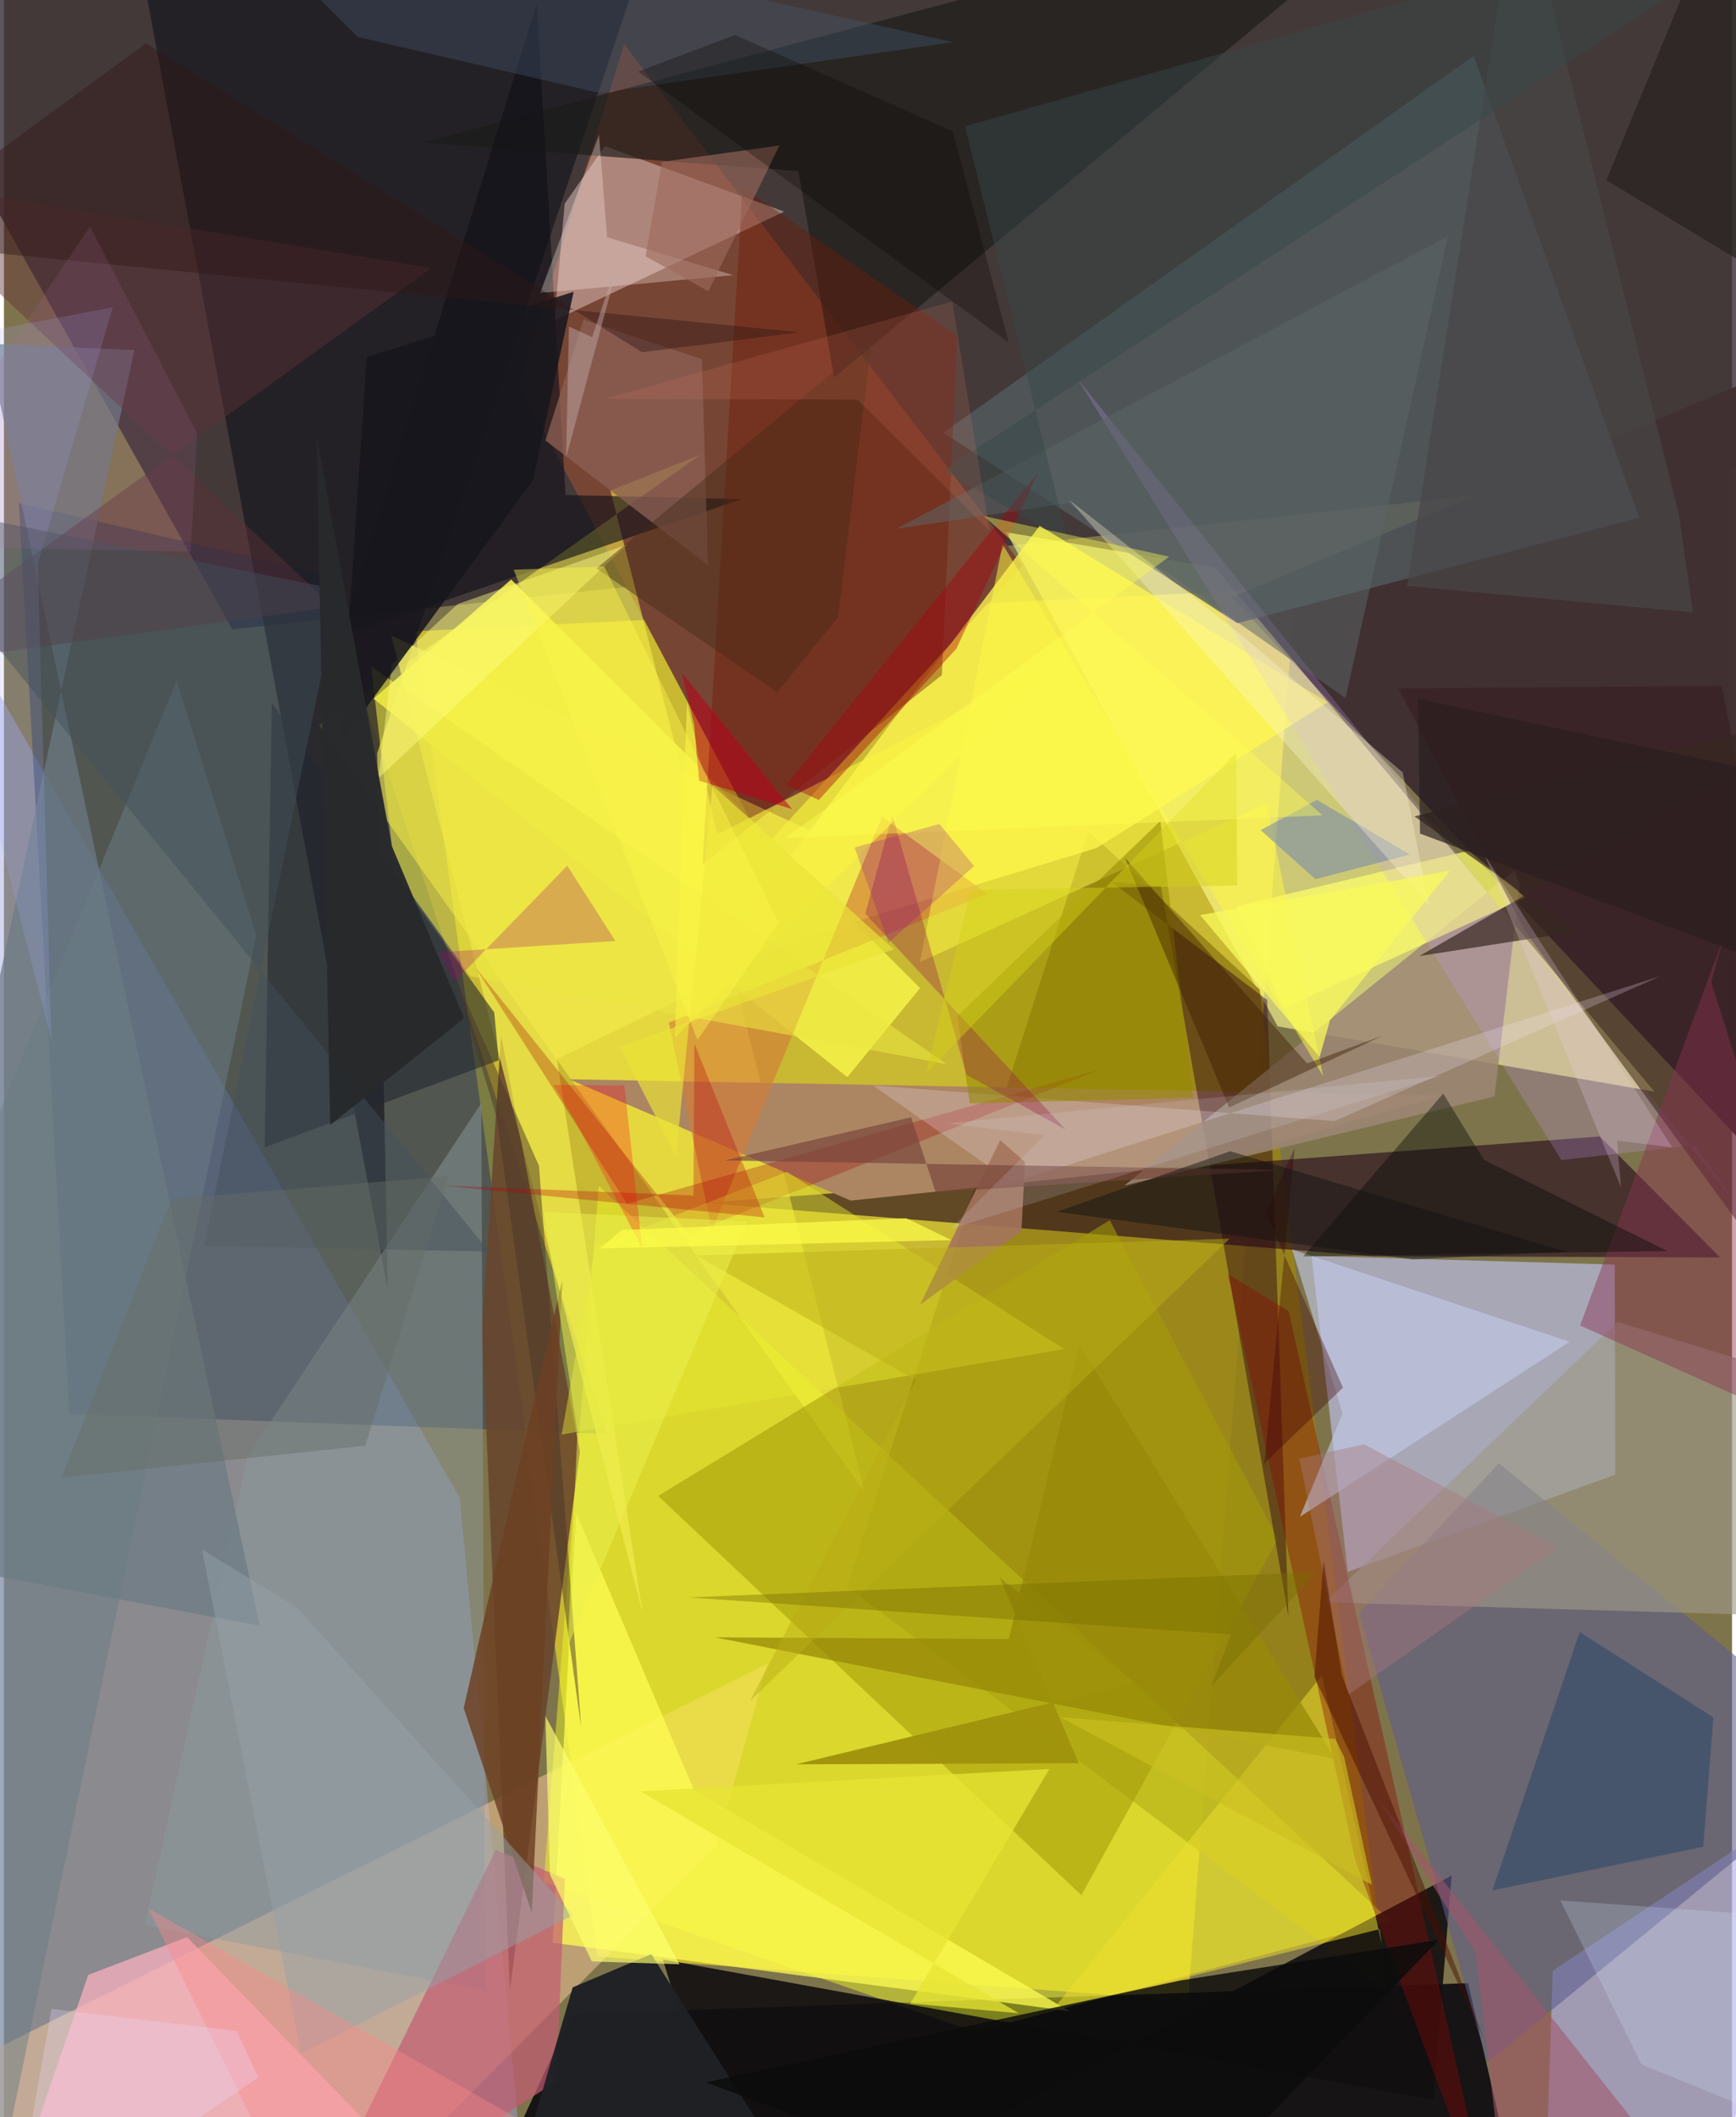 <svg xmlns="http://www.w3.org/2000/svg" width="228" height="278" viewBox="0 0 836 1024"><path fill="#7e744b" d="M0 0h836v1024H0z"/><path fill="#e2d02a" fill-opacity=".733" d="M198.99 305.286l425.703-20.86L572.826 967.7l-285.694-21.393z"/><path fill="#352b34" fill-opacity=".8" d="M-62-2.853l172.492 307.23L898 219.594V-18.13z"/><path fill="#0b090e" fill-opacity=".898" d="M274.702 974.047L222.722 1086h514.633l-29.048-126.808z"/><path fill="#9ca4e1" fill-opacity=".451" d="M-62 1086h316.233l-33.728-361.477L-62 231.509z"/><path fill="#403031" fill-opacity=".988" d="M874.613 575.87L898 613.486 593.917 288.893l270.369-112.96z"/><path fill="#fffb91" fill-opacity=".616" d="M586.025 274.561L798.413 527.96l-182.197-31.542-131.3-238.981z"/><path fill="#988318" fill-opacity=".91" d="M524.639 402.039l-116.74 365.615L669.29 963.5l-61.815-484.94z"/><path fill="#b7b8da" fill-opacity=".745" d="M632.586 607.436l146.67 4.203.229 101.579-129.413 47.068z"/><path fill="#774534" d="M492.748 273.473L300.034 21.311 249.176 185.94 367.97 409.605z"/><path fill="#132e5a" fill-opacity=".424" d="M153.981 277.336l138.001 416.196-260.338-9.7L7.233 243.393z"/><path fill="#2b101d" fill-opacity=".659" d="M661.964 607.573l-323.801-25.776L772.08 549.68l58.16 58.51z"/><path fill="#ffce9f" fill-opacity=".482" d="M152.768 1086L-62 1019.982l431.307-215.32-24.715 88.318z"/><path fill="#fff34c" fill-opacity=".533" d="M336.84 220.017l-43.464 17.207L416.458 721.89 152.4 350.68z"/><path fill="#b3afea" fill-opacity=".651" d="M745.23 1072.955l4.074-119.839 135.904-90.374-53.874 182.21z"/><path fill="#f0fa28" fill-opacity=".467" d="M670.764 929.067l-200.99 53.67-208.66-72.56 26.62-336.62z"/><path fill="#19171f" fill-opacity=".71" d="M57.891-62l248.243 50.993L180.559 364.31l5.149 259.814z"/><path fill="#fff752" fill-opacity=".765" d="M640.318 339.681l-139.232-85.414-160.853 213.27 188.315-57.383z"/><path fill="#ac8563" d="M273.38 521.992l136.278 58.704L581.8 562.592l114.386-32.702z"/><path fill="#525b5f" fill-opacity=".792" d="M710.984 26.998L454.44 209.274l142.183 92.14 194.47-51.004z"/><path fill="#120f10" fill-opacity=".902" d="M318.732 947.73l372.791 67.84 8.83-108.401L361.525 1086z"/><path fill="#68452d" fill-opacity=".882" d="M278.623 702.007l-38.126-201.248-9.214 141.739 13.494 320.085z"/><path fill="#5c5c8e" fill-opacity=".576" d="M717.56 997.737L655.59 780.31l67.589-72.612L898 850.09z"/><path fill="#e6c9c2" fill-opacity=".49" d="M377.453 102.342l-86.739-31.647-19.465 27.812-4.957 56.484z"/><path fill="#a59b08" fill-opacity=".561" d="M521.233 916.624L316.49 723.537 534.937 590.17l81.344 154.136z"/><path fill="#2a0016" fill-opacity=".443" d="M611.124 483.677l-75.354-57.18 23.945 2.219 61.67 352.867z"/><path fill="#1c1c1a" fill-opacity=".675" d="M202.378 68.953L384.365 82.76l17.247 99.844L695.37-62z"/><path fill="#9d9987" fill-opacity=".635" d="M898 675.322l-117.41-35.968-141.653 135.638 253.408 7.363z"/><path fill="#9c8776" fill-opacity=".851" d="M542.02 573.42l188.588-152.256 2.725 6.416-12.248 102.73z"/><path fill="#8d9c9f" fill-opacity=".478" d="M117.963 704.335l112.96-170.724 1.953 429.145-164.71-31.606z"/><path fill="#f1e94b" fill-opacity=".718" d="M443.518 426.697l-175.99 85.52 41.565 268.801L187.36 307.375z"/><path fill="#ffb2c1" fill-opacity=".702" d="M-3.962 1086L40.76 955.175l47.813-18.252 118.053 122.01z"/><path fill="#101018" fill-opacity=".631" d="M271.686 239.443l-13.9-237.91-94.404 306.037 193.693-66.211z"/><path fill="#fffc52" fill-opacity=".749" d="M333.838 865.744l181.489 106.952-249.862-33.07 11.401-207.775z"/><path fill="#6c7b85" fill-opacity=".718" d="M-62 751.215L63.124 169.322l-71.129-3.125 131.69 620.17z"/><path fill="#c35c72" fill-opacity=".698" d="M144.03 1086l93.942-191.328 33.374 14.041-4.095 97.989z"/><path fill="#f4f147" fill-opacity=".89" d="M443.202 477.906L245.397 280.28l-66.603 57.648 229.182 183.054z"/><path fill="#d37e39" fill-opacity=".655" d="M424.845 395.071l50.854 37.3-154.049 62.221 20.858 100.599z"/><path fill="#701c08" fill-opacity=".416" d="M461.167 162.544l-103.9-72.019-19.297 327.478 115.758-91.45z"/><path fill="#232830" fill-opacity=".592" d="M239.368 512.838l-2.2-23.172-107.585-149.595-3.452 214.88z"/><path fill="#fdfe6b" fill-opacity=".729" d="M596.043 438.39l112.662-26.962 27.38 22.675-116.595 53.319z"/><path fill="#eddf2f" fill-opacity=".518" d="M637.564 810.31l29.083 130.277-1.15-7.526-158.46 39.51z"/><path fill="#890807" fill-opacity=".38" d="M653.787 899.957l-61.664-283.723 29.39 17.987 99.82 448.085z"/><path fill="#c2cae8" fill-opacity=".612" d="M623.176 604.321l24.406 79.31-20.637 49.998 130.501-84.67z"/><path fill="#1f2125" fill-opacity=".98" d="M313.13 945.15L402.553 1086l-163.009-3.066 35.594-121.711z"/><path fill="#c9a0ff" fill-opacity=".224" d="M818.167 553.738l19.132 27.632L519.19 182.962 753.47 561.11z"/><path fill="#eae540" fill-opacity=".576" d="M189.088 421.44l36.645 50.795 230.322 42.414-278.442-192.274z"/><path fill="#381a1f" fill-opacity=".529" d="M830.995 331.737l-156.454 1.16 61.729 118.069L898 672.339z"/><path fill="#a20102" fill-opacity=".282" d="M531.044 516.978l-199.814 79.86-103.202-128.984 73.397 114.35z"/><path fill="#f2e9fc" fill-opacity=".239" d="M487.736 572.014l313.402-99.813-157.464 70.078-223.33-17.328z"/><path fill="#103b64" fill-opacity=".392" d="M822.058 893.194l4.905-62.54-64.662-41.29L720.08 914.31z"/><path fill="#e7e931" fill-opacity=".455" d="M512.916 652.51l-134.168-85.736-92.8 36.091-16.174 90.96z"/><path fill="#0b0c0c" fill-opacity=".824" d="M569.587 957.804l124.6-19.582L551.689 1086l-212.196-78.808z"/><path fill="#697d85" fill-opacity=".494" d="M122.123 452.36l-125.15 605.692-24.293-458.724L83.558 329.104z"/><path fill="#8b6054" fill-opacity=".776" d="M340.621 273.397l-78.672-60.34 18.453-58.426 57.244 19.083z"/><path fill="#893251" fill-opacity=".447" d="M762.485 641.09l69.339-187.318-5.93 21.29L898 701.911z"/><path fill="#020907" fill-opacity=".396" d="M715.961 560.992l-19.704-32.054-67.71 78.739 176.178-2.582z"/><path fill="#372722" fill-opacity=".694" d="M684.719 462.411l76.058-11.842-78.407-55.711L898 339.456z"/><path fill="#fdf743" fill-opacity=".522" d="M483.1 263.231L638.2 520.54l-27.415-131.892-167.707 76.734z"/><path fill="#fffd83" fill-opacity=".455" d="M181.206 376.326l120.391-112.973-82.078 28.798-31.945 29.459z"/><path fill="#958a00" fill-opacity=".565" d="M461.234 491.507l98.186-94.42 15.814 133.862-108.019 2.767z"/><path fill="#988a09" fill-opacity=".757" d="M343.912 791.912l142.202.827 34.138-142.27 124 200.334z"/><path fill="#a4755c" fill-opacity=".902" d="M443.125 631.113l38.82-79.672 11.982 10.53-1.688 33.383z"/><path fill="#5f313a" fill-opacity=".439" d="M-62 85.665l221.183 207.802L-62 323.665l268.814-194.012z"/><path fill="#fae6df" fill-opacity=".337" d="M259.398 141.71l28.476-76.524 3.879 49.592 61.1 18.31z"/><path fill="#45556e" fill-opacity=".388" d="M90.988-62l80.22 79.873 116.838 27.083 171.232-24.55z"/><path fill="#483629" fill-opacity=".49" d="M258.83 563.895l-41.926-94.78 21.537 71.574 40.806 294.882z"/><path fill="#768aa9" fill-opacity=".561" d="M635.15 386.904l-27.196 14.587 26.475 23.74 45.794-11.933z"/><path fill="#3e1e00" fill-opacity=".431" d="M630.419 514.357l-88.115-99.482 50.42 120.792 74.069-34.68z"/><path fill="#18161d" fill-opacity=".871" d="M255.962 232.202l-92.967 126.805 12.437-186.297 100.167-31.582z"/><path fill="#442b15" fill-opacity=".431" d="M374.128 334.82l29.415-36.376 16.225-133.902-133.155 110.41z"/><path fill="#a1abfc" fill-opacity=".192" d="M16.334 272.767l6.601 230.466L-62 170.318 52.63 148.65z"/><path fill="#941948" fill-opacity=".337" d="M465.682 519.83l-35.91-125.685-13.082 47.757 96.901 104.438z"/><path fill="#3c0104" fill-opacity=".357" d="M624.438 555.208l-14.108 31.29 37.44 84.64-38.062 36.723z"/><path fill="#5c6566" fill-opacity=".518" d="M431.749 255.768l83.023-12.437 134.226 94.325L698.585 114.2z"/><path fill="#fffad4" fill-opacity=".329" d="M689.298 437.59L515.165 241.66l81.714 64.052 79.815 67.88z"/><path fill="#6d4123" fill-opacity=".827" d="M270.117 619.3L255.34 925.03l-32.923-98.888 26.014-114.54z"/><path fill="#a40175" fill-opacity=".255" d="M217.927 474.905l54.593-56.203 23.258 36.418-85.851 5.467z"/><path fill="#faf341" fill-opacity=".608" d="M508.147 320.537L324.565 501.804l5.858-162.134 14.634 63.997z"/><path fill="#a0566c" fill-opacity=".58" d="M836.048 1086l-109.855-20.28-14.178-121.062-48.827-76.85z"/><path fill="#b8020b" fill-opacity=".302" d="M334.001 504.812l34.016 84.008-157.206-15.507 122.747 4.928z"/><path fill="#77453b" fill-opacity=".671" d="M438.854 540.406l11.912 36.307 166.871-10.87-269.028-4.577z"/><path fill="#e7e434" fill-opacity=".757" d="M505.753 855.582l-197.816 10.857L490.996 973.75l-52.534-4.728z"/><path fill="#96a1a8" fill-opacity=".471" d="M95.814 749.414l45.982 28.112L275.48 926.26l-131.863 67.05z"/><path fill="#a9000c" fill-opacity=".4" d="M378.282 379.722l121.906-150.991-39.39 84.946-66.577 73.233z"/><path fill="#a1940d" fill-opacity=".969" d="M546.64 813.939l-64.952-50.873 38.263 89.726-136.682.534z"/><path fill="#251f20" fill-opacity=".675" d="M881.973 151.641L775.19 87.151 836.62-62h25.145z"/><path fill="#494647" fill-opacity=".706" d="M810.318 249.177l6.792 47.041-138.348-12.875L732.9-62z"/><path fill="#a7787c" fill-opacity=".42" d="M626.648 705.495l31.332-6.97 93.677 50.065-101.407 71.16z"/><path fill="#424f59" fill-opacity=".459" d="M-62 240.595l224.082 44.633-65.287 317.387 137.879 2.715z"/><path fill="#301713" fill-opacity=".42" d="M308.667 170.374L68.678 20.954-62 116.706l446.924 44.001z"/><path fill="#fe878a" fill-opacity=".392" d="M149.955 1086L69.848 923.035 356.434 1086l-375.778-57.129z"/><path fill="#fdff6e" fill-opacity=".678" d="M326.806 950.051l-42.43-1.364-20.263-42.068-2.18-76.596z"/><path fill="#baae15" fill-opacity=".478" d="M334.845 607.193l258.1-8.092-231.967 223.545 80.126-155.148z"/><path fill="#f1ceef" fill-opacity=".243" d="M716.168 413.257l90.922 141.741-26.703-3.387 1.882 22.625z"/><path fill="#374748" fill-opacity=".463" d="M464.897 61.116l49.999 201.413-60.446-35.108L898-62z"/><path fill="#d97661" fill-opacity=".18" d="M458.757 145.792l-168.136 47.1 122.392.382 63.801 63.59z"/><path fill="#d1eafe" fill-opacity=".22" d="M792.242 998.575l86.61 35.135L898 929.6l-145.077-10.442z"/><path fill="#27292c" fill-opacity=".973" d="M222.575 492.426l-35.03-83.485-36.294-197.728 6.562 332.919z"/><path fill="#666d65" fill-opacity=".435" d="M214.994 568.84l-40.142 130.416L27.84 714.717l53.11-134.798z"/><path fill="#d4cf16" fill-opacity=".463" d="M446.01 519.294l21.734-88.907 128.91-2.097-.584-64.204z"/><path fill="#121412" fill-opacity=".471" d="M755.597 605.334l-73.864 3.825-172.527-23.06 84.026-29.286z"/><path fill="#ecef4d" fill-opacity=".518" d="M277.435 692.738l-16.151-106.593 98.308 4.603-86.903 205.753z"/><path fill="#ba021b" fill-opacity=".545" d="M336.304 377.6l-2.37-26.958-6.048-25.312 53.305 65.984z"/><path fill="#ffff51" fill-opacity=".396" d="M563.702 269.227l-185.629 136.08 259.808-10.959-163.943-144.794z"/><path fill="#fa0017" fill-opacity=".271" d="M276.118 541.614l32.65 62.104-8.63-78.75-34.294-.143z"/><path fill="#f9fa5c" fill-opacity=".765" d="M699.491 421.139l-120.85 21.442 57.835 68.679 5.025-17.795z"/><path fill="#490e00" fill-opacity=".478" d="M638.378 754.827l-4.398 56.344 81.786 174.525-68.578-175.537z"/><path fill="#9d695c" fill-opacity=".62" d="M310.415 123.95l7.916-45.665 56.825-7.928-34.367 70.527z"/><path fill="#8b0096" fill-opacity=".224" d="M452.529 398.52l-41.04 11.378 16.432 46.049 41.402-37.097z"/><path fill="#bda5a1" fill-opacity=".49" d="M273.3 157.956l-1.364 63.517 28.478-106.019-15.864 47.627z"/><path fill="#2a1e1f" fill-opacity=".682" d="M685.048 403.16L898 482.898 845.462 372.23l-161.36-34.27z"/><path fill="#ecdbff" fill-opacity=".29" d="M112.556 982.306l-89.542-10.643L2.706 1086l120.336-81.115z"/><path fill="#dae4f2" fill-opacity=".161" d="M456.048 543.352l239.396-23.058-237.49 74.084 45.433-45.323z"/><path fill="#0c0601" fill-opacity=".294" d="M306.83 34.585l179.237 131.07-27.042-102.14L353.67 16.942z"/><path fill="#ebe337" fill-opacity=".678" d="M297.938 506.273l27.206 52.914 17.63-179.395 87.662 79.354z"/><path fill="#796d00" fill-opacity=".416" d="M331.23 772.618l303.815-12.276-50.885 55.138 9.42-24.921z"/><path fill="#fdf64a" fill-opacity=".427" d="M335.48 503.018L246.577 275.55l43.813-1.608 84.356 172.359z"/><path fill="#ad6d9f" fill-opacity=".153" d="M93.422 209.558l-3.04 57.22L-62 263.995 41.619 109.517z"/><path fill="#fdfc4a" fill-opacity=".725" d="M298.856 594.914l137.643-5.707 21.921 10.581-170.14 4.051z"/><path fill="#cabf21" fill-opacity=".647" d="M644.06 841.035l-132.794-10.44 150.492 80.997-13.381-61.715z"/></svg>